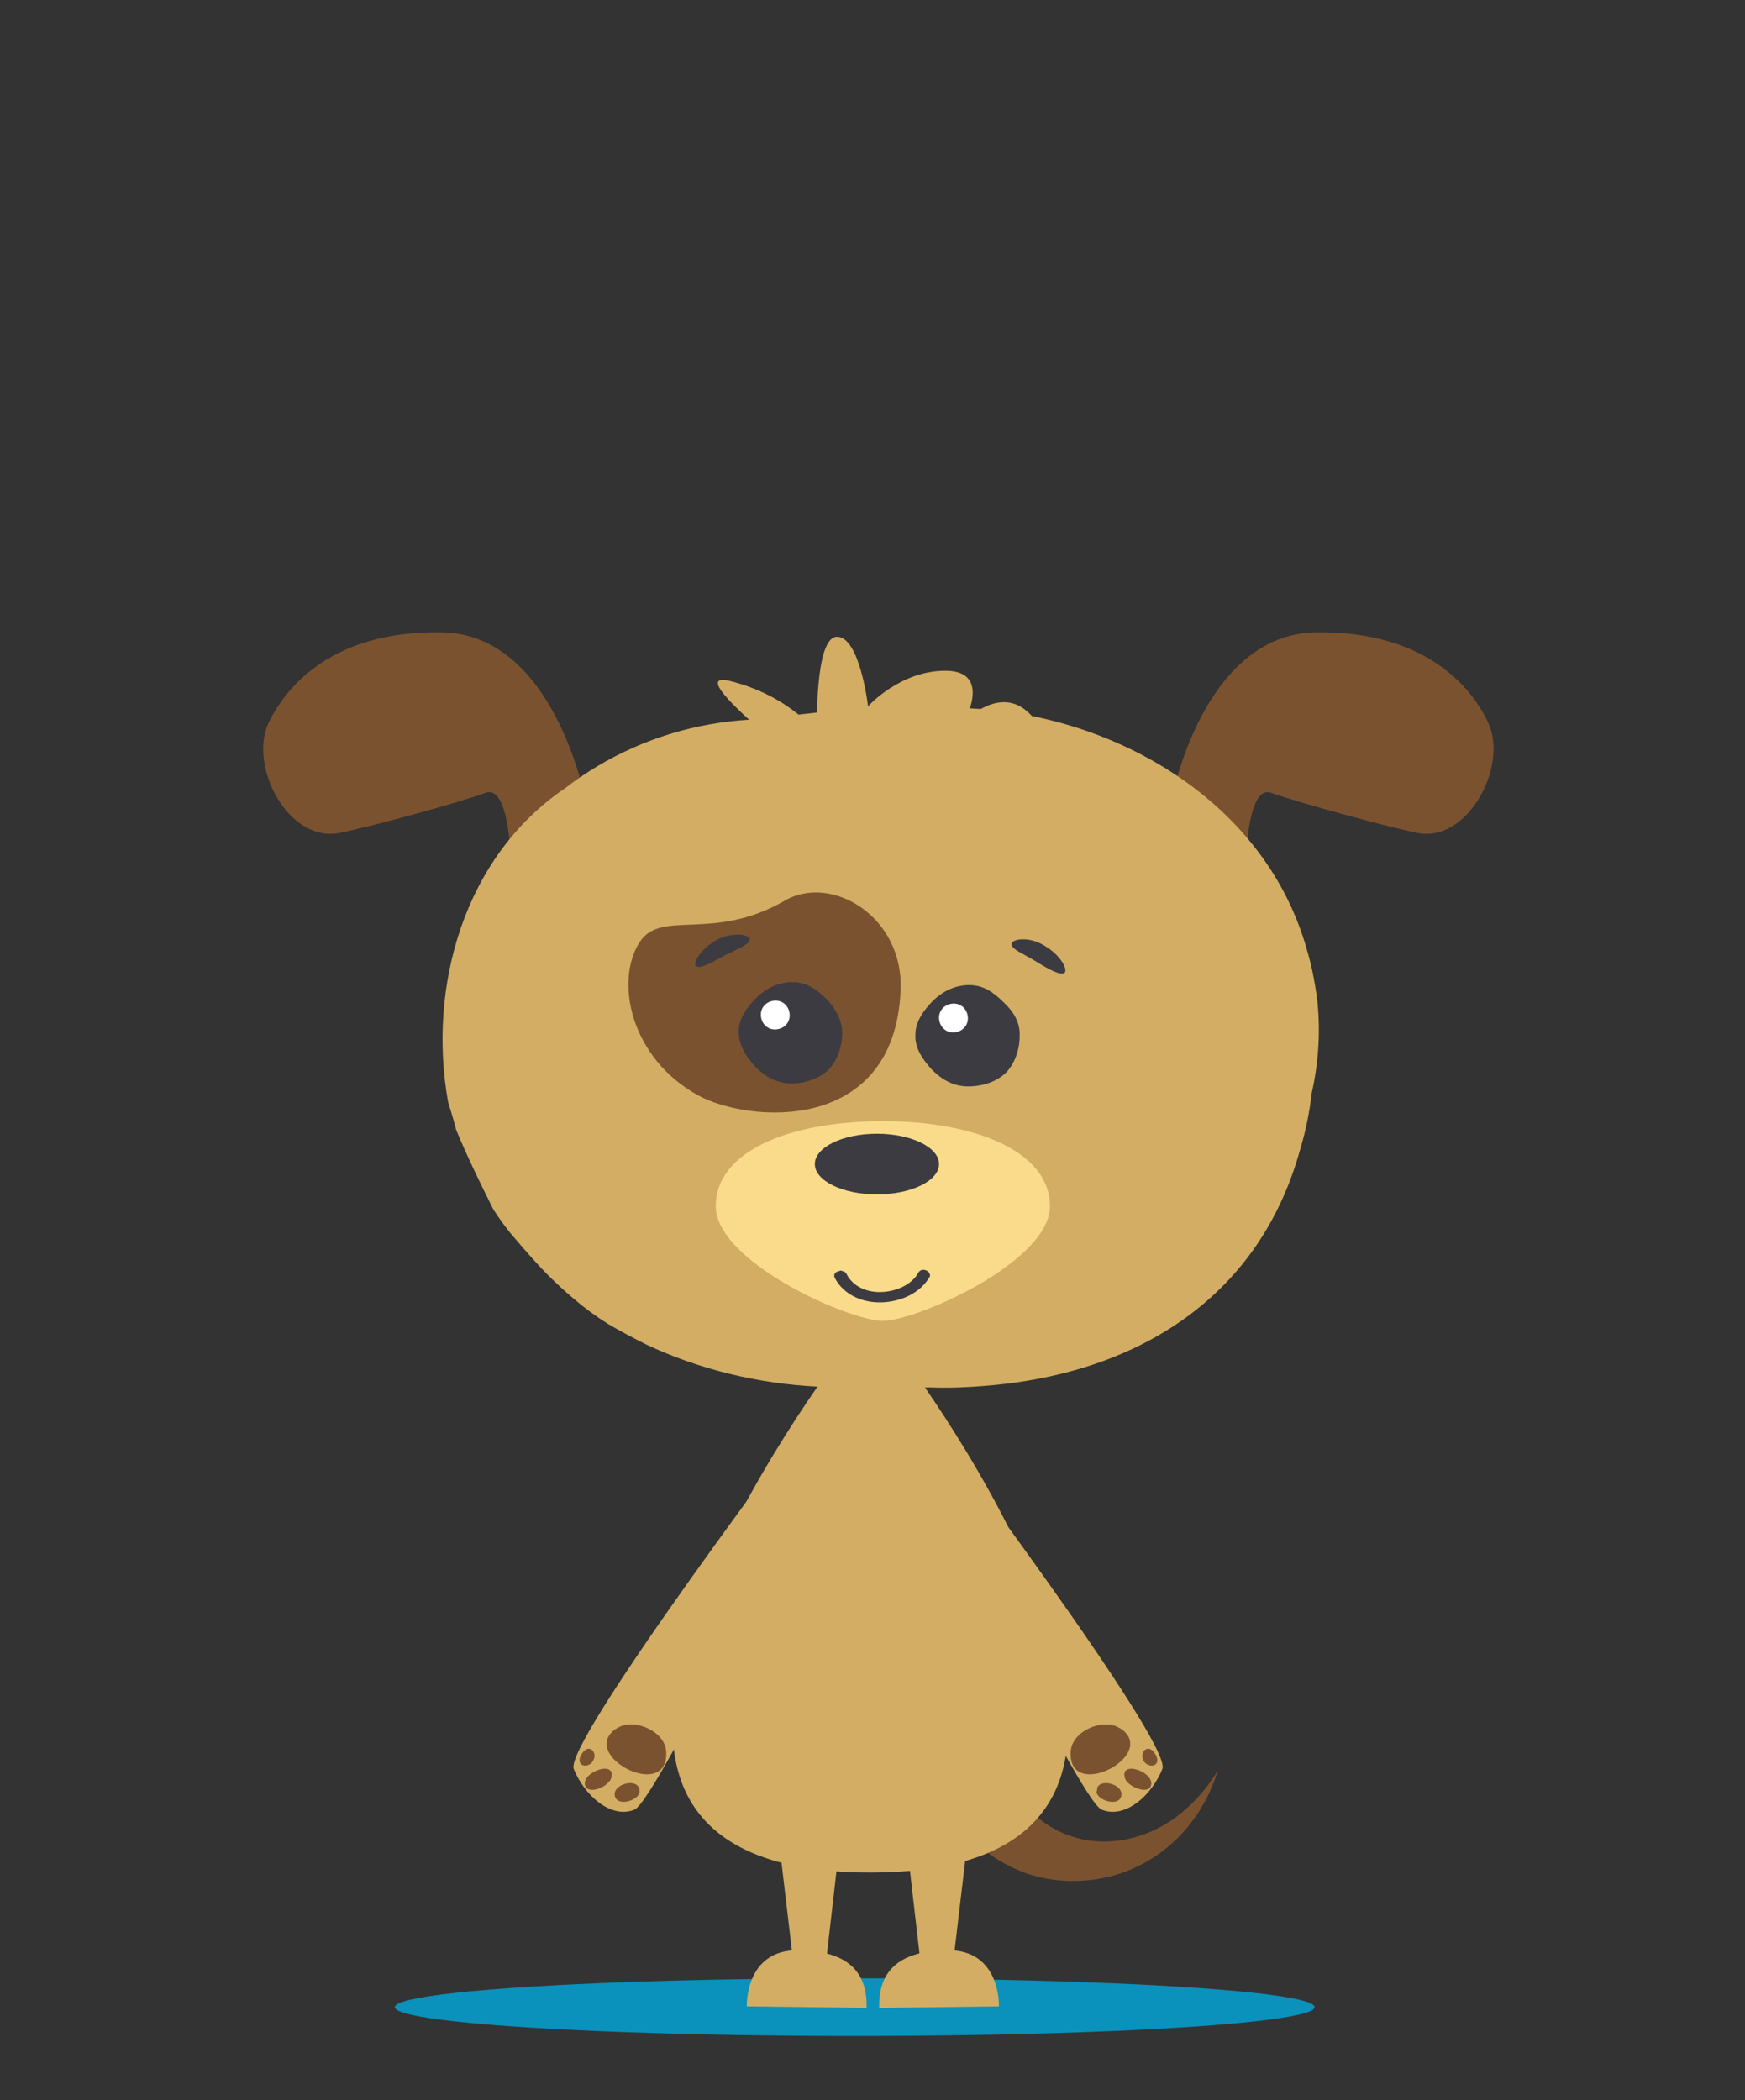 <?xml version="1.0" encoding="utf-8"?>
<!-- Generator: Adobe Illustrator 17.1.0, SVG Export Plug-In . SVG Version: 6.00 Build 0)  -->
<!DOCTYPE svg PUBLIC "-//W3C//DTD SVG 1.1//EN" "http://www.w3.org/Graphics/SVG/1.1/DTD/svg11.dtd">
<svg version="1.1" id="Layer_1" xmlns="http://www.w3.org/2000/svg" xmlns:xlink="http://www.w3.org/1999/xlink" x="0px" y="0px"
	 viewBox="0 0 236 284" enable-background="new 0 0 236 284" xml:space="preserve">
<rect x="0" y="0" width="236" height="284" fill="#333333" stroke="none"/>
<rect y="0" fill="none" width="236" height="284"/>
<g>
	<ellipse fill="#0a91bc" cx="115.6" cy="271.4" rx="62.2" ry="3.9"/>
	<g>
		<path fill="#7B522F" d="M137.9,240.2l0.1,0.6c0,0.1-0.2,0.2-0.2,0.3c0,0.3,0,0.5,0.1,0.8c0.1,0.5,0.3,1,0.6,1.5
			c0.5,1,1.3,2,2.4,2.8c2.1,1.6,4.9,2.7,7.9,2.8c3,0.1,6.1-0.7,8.9-2.4c2.8-1.7,5.2-4.2,7-7.2c-1,3.3-2.8,6.5-5.4,9.1
			c-2.6,2.6-6.1,4.6-9.9,5.4c-3.9,0.8-8.1,0.6-12.1-1.2c-2-0.9-3.9-2.1-5.5-3.8c-0.8-0.8-1.6-1.8-2.2-2.8c-0.3-0.5-0.6-1-0.9-1.6
			c-0.1-0.3-0.3-0.6-0.4-0.9l-0.1-0.7L137.9,240.2z"/>
	</g>
	<g>
		<polygon fill="#D2AD63" points="104.4,240.9 107.4,266.3 111.6,266.3 114.2,243.7"/>
		<path fill="#D2AD63" d="M117.2,271.5c0.1-4.4-2-7.7-9.2-7.8c-7.3-0.1-7,7.6-7,7.6L117.2,271.5z"/>
	</g>
	<g>
		<polygon fill="#D2AD63" points="131.8,240.9 128.8,266.3 124.6,266.3 122,243.7"/>
		<path fill="#D2AD63" d="M118.9,271.5c-0.1-4.4,2-7.7,9.2-7.8c7.3-0.1,7,7.6,7,7.6L118.9,271.5z"/>
	</g>
	<g>
		<path fill="#D2AD63" d="M110.4,190.3c0,0-34.3,45.4-32.8,48.9c1.4,3.5,5,6.8,8.2,5.5c3.2-1.3,26.6-50.5,26.6-50.5L110.4,190.3z"/>
		<g>
			<path fill="#7B522F" d="M82.3,234.8c-2,3.6,8.1,8.3,7.8,2.1c-0.1-2.8-4.3-4.6-6.5-3.3C83,233.9,82.6,234.3,82.3,234.8z"/>
			<path fill="#7B522F" d="M82.1,241.2c0.2-0.2,0.4-0.4,0.5-0.6c1-2.7-3.8-1.1-3.5,0.7C79.3,242.5,81.2,242,82.1,241.2z"/>
			<path fill="#7B522F" d="M86.4,241.7c-0.6-1.3-3.8-0.3-3.2,1.3c0.5,1.3,3.2,0.4,3.3-0.7C86.5,242,86.5,241.8,86.4,241.7z"/>
			<path fill="#7B522F" d="M80.4,237.5c0.1-0.9-1-1.7-1.8-0.2c-0.7,1.2,0.4,1.9,1.4,1.1C80.2,238.1,80.4,237.8,80.4,237.5z"/>
		</g>
	</g>
	<g>
		<path fill="#D2AD63" d="M124.4,190.3c0,0,34.3,45.4,32.8,48.9c-1.4,3.5-5,6.8-8.2,5.5c-3.2-1.3-26.6-50.5-26.6-50.5L124.4,190.3z"
			/>
		<g>
			<path fill="#7B522F" d="M152.6,234.8c2,3.6-8.1,8.3-7.8,2.1c0.1-2.8,4.3-4.6,6.5-3.3C151.9,233.9,152.3,234.3,152.6,234.8z"/>
			<path fill="#7B522F" d="M152.7,241.2c-0.2-0.2-0.4-0.4-0.5-0.6c-1-2.7,3.8-1.1,3.5,0.7C155.5,242.5,153.7,242,152.7,241.2z"/>
			<path fill="#7B522F" d="M148.4,241.7c0.6-1.3,3.8-0.3,3.2,1.3c-0.5,1.3-3.2,0.4-3.3-0.7C148.4,242,148.4,241.8,148.4,241.7z"/>
			<path fill="#7B522F" d="M154.5,237.5c-0.1-0.9,1-1.7,1.8-0.2c0.7,1.2-0.4,1.9-1.4,1.1C154.6,238.1,154.5,237.8,154.5,237.5z"/>
		</g>
	</g>
	<path fill="#D2AD63" d="M121.8,183l-4,0.1l-4-0.1c0,0-53.9,70.2,3.9,70.2C175.4,253.2,121.8,183,121.8,183z"/>
	<g>
		<path fill="#7B522F" d="M191.6,112.6c6.8,1.5,12.4-8.9,9.7-14.8c-1.9-4.2-7.9-12.5-23.3-12.3c-15.4,0.2-19.6,22.8-19.6,22.8l0,0.2
			c0,0-0.2,0-0.4,0.1c3.3-0.2,10.4,10.5,10.4,10.5s-0.1-13.2,3.5-11.9C175.6,108.5,186.8,111.6,191.6,112.6z"/>
		<path fill="#7B522F" d="M65.7,107.2c3.6-1.3,3.5,11.9,3.5,11.9s7.2-10.8,10.4-10.5c-0.1,0-0.4-0.1-0.4-0.1l0-0.2
			c0,0-4.2-22.7-19.6-22.8c-15.4-0.2-21.3,8.1-23.3,12.3c-2.7,5.9,2.8,16.3,9.7,14.8C50.9,111.6,62.1,108.5,65.7,107.2z"/>
		<path fill="#D2AD63" d="M113.4,107.2c0,0-22.6-17.1-14.6-15.1c8,2,11.7,7,11.7,7s-0.4-13,2.7-13c3.1,0,4.2,9.4,4.2,9.4
			s4.4-4.9,10.6-4.8c6.2,0.1,2.4,6.9,2.4,6.9s5.7-6.1,9.9,0.2c4.2,6.3-8.8,9.8-8.8,9.8L113.4,107.2z"/>
		<path fill="#D2AD63" d="M60.6,149c-2.8-15.6,2.2-33.2,15.8-42.4c1.4-1.1,2.9-2.1,4.4-3c6.2-3.7,13.3-5.9,20.8-6.3
			c1.9-0.3,3.8-0.5,5.7-0.6c2-0.2,4.1-0.5,6.2-0.6c2.1-0.2,4.2-0.3,6.4-0.4c2.1-0.1,4.3-0.2,6.4-0.1c1.7,0,3.5,0.1,5.2,0.2
			c19.3,1,39.7,12.5,45.3,32.8c0.6,2,1,4.1,1.3,6.2c0.5,4.2,0.3,8.6-0.7,13c-0.3,2.6-0.8,5.1-1.5,7.4c-5.7,21-23.1,30.7-42.8,32.2
			c-2.4,0.2-4.9,0.3-7.4,0.2c-2.4,0.1-4.9,0.2-7.4,0.2c-2.5,0-5.1-0.1-7.7-0.3c-8-0.4-16-2.3-23.2-5.7c-1.8-0.9-3.5-1.8-5.2-2.8
			c-1.6-1-3.1-2.1-4.5-3.3c-1.2-1-2.4-2.1-3.5-3.2c-1.8-1.8-3.5-3.8-5.2-5.8c-0.8-1-1.6-2.1-2.3-3.2c-1.8-3.6-3.5-7.1-5-10.7
			C61.4,151.6,61,150.3,60.6,149z"/>
		<path fill="#F9DB8B" d="M142,163.1c0,7.5-18,15.5-22.6,15.5s-22.6-8-22.6-15.5c0-7.5,10.1-11.5,22.6-11.5
			C131.9,151.6,142,155.7,142,163.1z"/>
		<g>
			<g>
				<path fill="#3C3B42" d="M114.5,172.3c0.9,1.7,2.8,2.5,4.8,2.4l0,0c2-0.1,4-1,4.9-2.6l0,0l0,0c0.2-0.4,0.7-0.5,1.1-0.3l0,0
					c0.4,0.2,0.6,0.6,0.4,0.9l0,0c-1.3,2.2-3.9,3.3-6.4,3.4l0,0c-2.6,0.1-5.2-1-6.4-3.3l0,0c-0.2-0.4,0-0.8,0.5-0.9l0,0
					c0.1,0,0.2-0.1,0.3-0.1l0,0C114.1,171.9,114.4,172,114.5,172.3L114.5,172.3z"/>
			</g>
		</g>
		<ellipse fill="#3C3B42" cx="118.6" cy="157.4" rx="8.4" ry="4.1"/>
		<path fill="#7B522F" d="M106.1,121.8c6.3-3.7,16.2,2.1,15.7,12.2c-0.9,19.5-20.7,17.8-27.4,14.1c-9.1-5-11.3-15.4-7.9-20.7
			C89.4,122.9,96.4,127.4,106.1,121.8z"/>
		<g>
			<g>
				<path fill="#3C3B42" d="M113.9,139.7c0,1.9-0.7,3.8-1.9,5c-1.3,1.2-3.1,1.8-5,1.8c-1.9,0-3.5-0.9-4.8-2.2
					c-1.2-1.3-2.3-2.9-2.3-4.8c0-1.9,1.3-3.5,2.5-4.7c1.3-1.2,2.9-2,4.8-2c1.9,0,3.3,1,4.6,2.3C112.9,136.3,113.9,137.8,113.9,139.7
					z"/>
				<path fill="#FFFFFF" d="M106.8,137.3c0,1.1-0.9,1.9-2,1.9c-1.1,0-1.9-0.9-1.9-2c0-1.1,0.9-1.9,2-1.9
					C106,135.3,106.8,136.2,106.8,137.3z"/>
			</g>
			<g>
				<path fill="#3C3B42" d="M101.4,127.1c-0.2,0.7-1.6,1.2-3.4,2.1c-1.8,1-3.4,1.9-3.9,1.4c-0.4-0.4,0.6-2.2,2.8-3.5
					C99.2,125.9,101.6,126.4,101.4,127.1z"/>
			</g>
			<g>
				<path fill="#3C3B42" d="M137.9,140.1c0,1.9-0.7,3.8-1.9,5c-1.3,1.2-3.1,1.8-5.1,1.8c-1.9,0-3.5-0.9-4.8-2.2
					c-1.2-1.3-2.4-2.9-2.3-4.8c0-1.9,1.3-3.5,2.5-4.7c1.3-1.2,2.9-2,4.8-2c1.9,0,3.3,1,4.6,2.3C137,136.7,138,138.2,137.9,140.1z"/>
				<path fill="#FFFFFF" d="M130.9,137.7c0,1.1-0.9,1.9-2,1.9c-1.1,0-1.9-0.9-1.9-2c0-1.1,0.9-1.9,2-1.9
					C130.1,135.7,130.9,136.6,130.9,137.7z"/>
			</g>
			<g>
				<path fill="#3C3B42" d="M136.8,127.7c0.1,0.7,1.5,1.2,3.3,2.3c1.8,1.1,3.4,2,3.9,1.5c0.4-0.4-0.5-2.3-2.7-3.6
					C139.1,126.5,136.7,127,136.8,127.7z"/>
			</g>
		</g>
	</g>
</g>
</svg>
